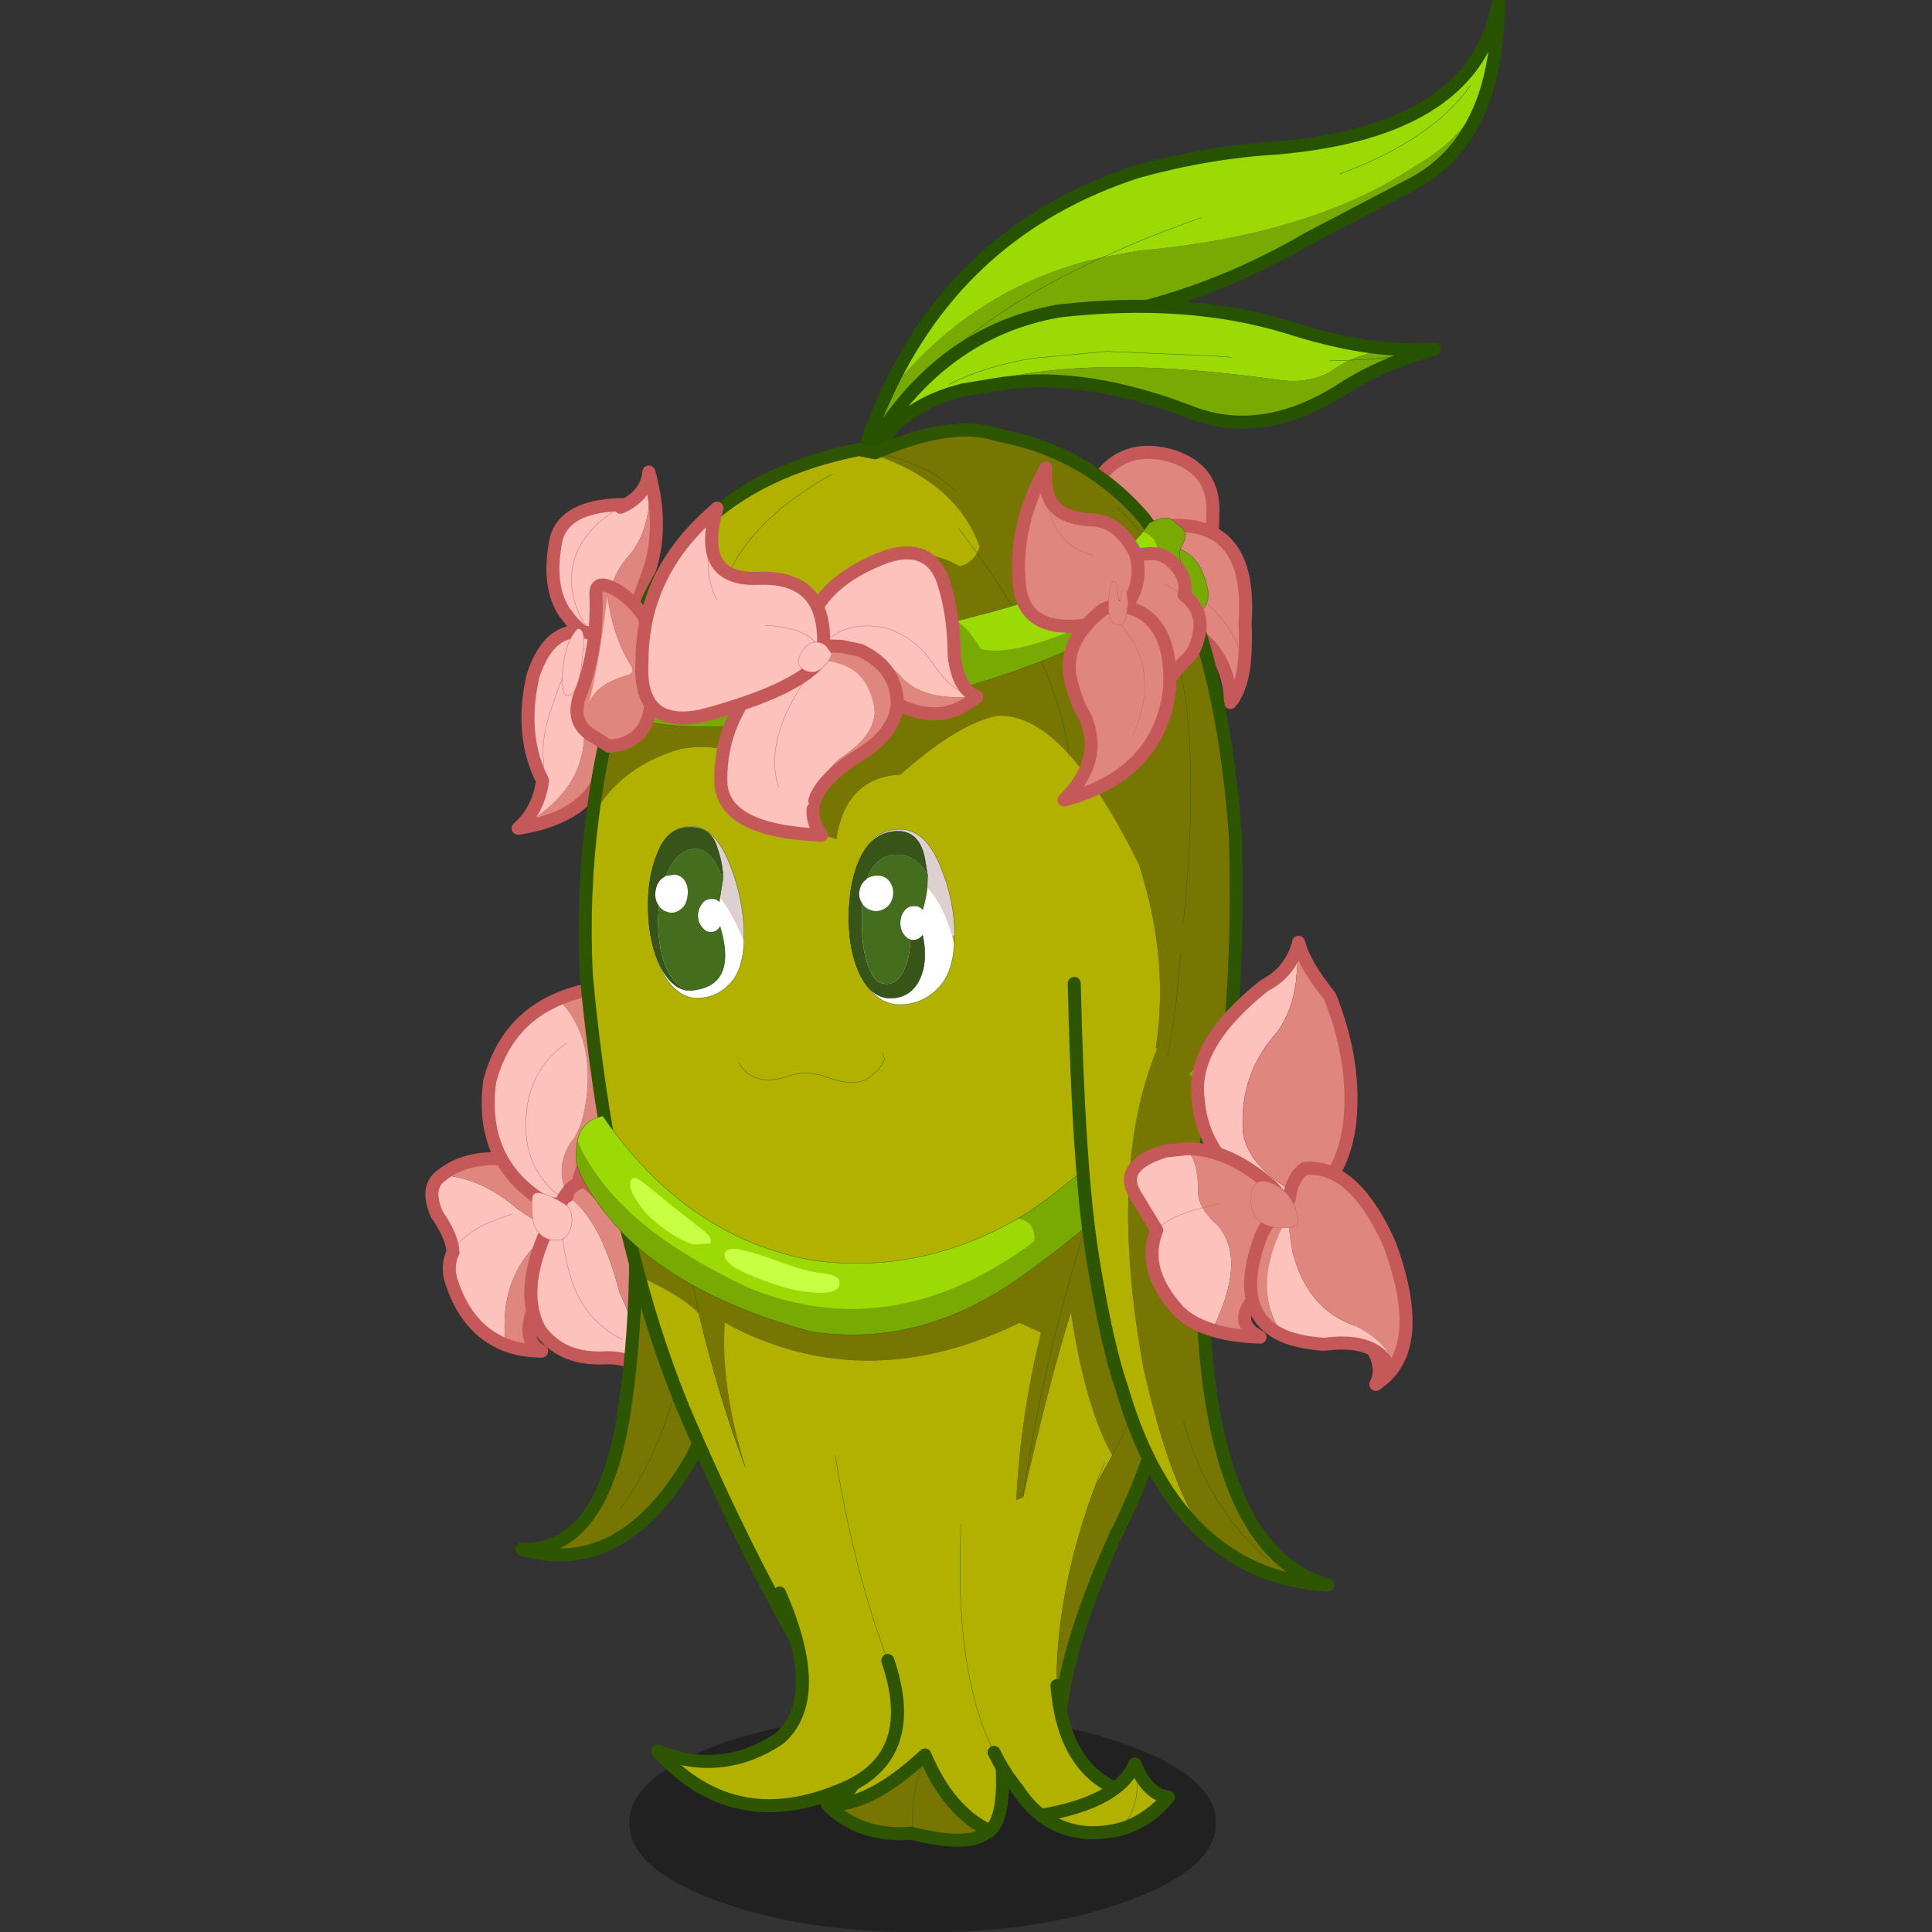 <svg xmlns:ffdec="https://www.free-decompiler.com/flash" xmlns:xlink="http://www.w3.org/1999/xlink" ffdec:objectType="frame" height="90" width="90" xmlns="http://www.w3.org/2000/svg"><rect width="100%" height="100%" fill="#333333" stroke="none"/><use ffdec:characterId="42" height="93.75" transform="matrix(.999 0 0 .999 0 -3.497)" width="90" xlink:href="#a"/><defs><g id="a" transform="translate(0 3.5)"><use ffdec:characterId="40" height="308.75" transform="matrix(.304 0 0 .304 18.902 -3.51)" width="168.7" xlink:href="#b"/><use ffdec:characterId="41" height="169.9" transform="scale(.572 .53)" width="157.45" xlink:href="#c"/></g><g id="b" transform="translate(79.35 291.2)"><use ffdec:characterId="1" height="33.5" transform="translate(-45 -16.75)" width="90" xlink:href="#d"/><use ffdec:characterId="2" height="71.15" transform="translate(-9.95 -280.7)" width="99.3" xlink:href="#e"/><use ffdec:characterId="3" height="24.05" transform="translate(-9.1 -233.65)" width="88.6" xlink:href="#f"/><use ffdec:characterId="4" height="31.55" transform="translate(-76.3 -102.95)" width="24.25" xlink:href="#g"/><use ffdec:characterId="5" height="35.8" transform="translate(-67.65 -129.35)" width="29.2" xlink:href="#h"/><use ffdec:characterId="6" height="34.35" transform="translate(-61.1 -99.45)" width="22.35" xlink:href="#i"/><use ffdec:characterId="7" height="28.05" transform="translate(23.9 -211.25)" width="21.65" xlink:href="#j"/><use ffdec:characterId="8" height="29.15" transform="translate(31.25 -200.05)" width="19.3" xlink:href="#k"/><use ffdec:characterId="9" height="28.35" transform="translate(-57.7 -208.25)" width="17.85" xlink:href="#l"/><use ffdec:characterId="10" height="32.15" transform="translate(-63.05 -183.75)" width="17.7" xlink:href="#m"/><use ffdec:characterId="11" height="69.15" transform="translate(-62.45 -109.3)" width="37.3" xlink:href="#n"/><use ffdec:characterId="12" height="10.25" transform="translate(-55.3 -183.2)" width="3.35" xlink:href="#o"/><use ffdec:characterId="13" height="7.3" transform="translate(-59.95 -96.7)" width="6.15" xlink:href="#p"/><use ffdec:characterId="14" height="203.65" transform="translate(-52.75 -214.7)" width="101.85" xlink:href="#q"/><use ffdec:characterId="15" height="35.9" transform="translate(-15 -33.6)" width="28.25" xlink:href="#r"/><use ffdec:characterId="16" height="57.8" transform="translate(5.7 -55.35)" width="32.9" xlink:href="#s"/><use ffdec:characterId="17" height="12.55" transform="translate(17.2 -10.1)" width="21.5" xlink:href="#t"/><use ffdec:characterId="18" height="54.75" transform="translate(-41.65 -56.4)" width="38.8" xlink:href="#u"/><use ffdec:characterId="19" height="15.05" transform="translate(-15.6 -11.45)" width="26.7" xlink:href="#v"/><use ffdec:characterId="20" height="45.55" transform="translate(-53.15 -120.45)" width="101.8" xlink:href="#w"/><use ffdec:characterId="21" height="4.6" transform="translate(-28.25 -118.2)" width="22.4" xlink:href="#x"/><use ffdec:characterId="22" height="94.3" transform="translate(22.25 -129.8)" width="40.9" xlink:href="#y"/><use ffdec:characterId="23" height="41.2" transform="translate(41.15 -136.1)" width="25.55" xlink:href="#z"/><use ffdec:characterId="24" height="30.9" transform="translate(30.85 -104.45)" width="27.6" xlink:href="#A"/><use ffdec:characterId="25" height="35.15" transform="translate(49.3 -101.45)" width="25.85" xlink:href="#B"/><use ffdec:characterId="26" height="7.15" transform="translate(50.3 -98.45)" width="7.3" xlink:href="#C"/><use ffdec:characterId="27" height="32.05" transform="translate(-49.35 -200.2)" width="93.15" xlink:href="#D"/><use ffdec:characterId="28" height="26.7" transform="translate(-18.75 -195.85)" width="28.05" xlink:href="#E"/><use ffdec:characterId="29" height="24.75" transform="translate(27.65 -195.75)" width="15.9" xlink:href="#F"/><use ffdec:characterId="30" height="26.25" transform="translate(13.7 -208.85)" width="20.35" xlink:href="#G"/><use ffdec:characterId="31" height="31.75" transform="translate(20.7 -187.7)" width="18.25" xlink:href="#H"/><use ffdec:characterId="32" height="6.7" transform="translate(28.5 -190.5)" width="3" xlink:href="#I"/><use ffdec:characterId="33" height="26.7" transform="translate(-54.05 -190.9)" width="13.7" xlink:href="#J"/><use ffdec:characterId="34" height="31" transform="translate(-31.95 -181.55)" width="29.05" xlink:href="#K"/><use ffdec:characterId="35" height="34.2" transform="translate(-44.1 -202.7)" width="29.9" xlink:href="#L"/><use ffdec:characterId="36" height="4.6" transform="translate(-19.1 -181.15)" width="5.1" xlink:href="#M"/><use ffdec:characterId="37" height="17" transform="translate(-51.25 -188.4)" width="6.8" xlink:href="#N"/><use ffdec:characterId="38" height="26.9" transform="translate(-11.3 -152.45)" width="16.2" xlink:href="#O"/><use ffdec:characterId="39" height="26.35" transform="translate(-42.1 -152.9)" width="14.7" xlink:href="#P"/></g><g id="e"><path d="M95.6 13.4q-3.05 10.3-11.3 14.75l-16.05 8.4q-13.5 7.9-27.8 11.2Q10.3 54.9 3.1 66.3q8.5-15.45 33.5-26.8-25 11.35-33.5 26.8-.9 1.4-1.45 2.85L0 69q1.35-4.1 3.1-7.85 13.1-17.1 33.5-21.65l5.5-1q26.6-2.35 42.5-13.05 7.8-4.4 11-12.05" fill="#79aa03" fill-rule="evenodd" transform="translate(1 1)"/><path d="M95.6 13.4q-3.2 7.65-11 12.05-15.9 10.7-42.5 13.05l-5.5 1q6.9-3.2 15.05-6.05Q43.5 36.3 36.6 39.5 16.2 44.05 3.1 61.15q11.65-26 38.85-34.8 10.9-3 21.4-3.6Q94.2 20.05 97.3 0q-.05 7.6-1.7 13.4M72.9 26.75q14.25-5.3 20.05-13.55-5.8 8.25-20.05 13.55" fill="#9bda05" fill-rule="evenodd" transform="translate(1 1)"/><path d="M4.1 67.3q7.2-11.4 37.35-18.55 14.3-3.3 27.8-11.2l16.05-8.4q8.25-4.45 11.3-14.75Q98.25 8.6 98.3 1q-3.1 20.05-33.95 22.75-10.5.6-21.4 3.6-27.2 8.8-38.85 34.8Q2.35 65.9 1 70l1.65.15Q3.2 68.7 4.1 67.3" fill="none" stroke="#275300" stroke-linecap="round" stroke-linejoin="round" stroke-width="2"/><path d="M37.6 40.5q-25 11.35-33.5 26.8m33.5-26.8q6.9-3.2 15.05-6.05m41.3-20.25q-5.8 8.25-20.05 13.55" fill="none" stroke="#275300" stroke-linecap="round" stroke-linejoin="round" stroke-width=".05"/></g><g id="f"><path d="M12.2 11.95q5.4-2.8 12.85-4L36.3 6.9l16.6.7 2.55.2-2.55-.2-16.6-.7-11.25 1.05q-7.45 1.2-12.85 4m61.45-3.7Q72 9 70.7 10q-3.15 1.8-7.45 1.35-27.4-3.9-43.05-.3-3.2.7-5.85 1.75Q5 15.1.95 21.95l-.95.1Q10.6 3.95 28.95.7 48.8-1.55 64.3 3.25q8.45 2.7 15.5 3.25-3.45.55-6.15 1.75l-3.1.1 3.1-.1" fill="#9bda05" fill-rule="evenodd" transform="translate(1 1)"/><path d="M20.2 11.05q15.65-3.6 43.05.3 4.3.45 7.45-1.35 1.3-1 2.95-1.75 7.6-.3 12.35-1.55-4.75 1.25-12.35 1.55 2.7-1.2 6.15-1.75 3.25.25 6.2.1v.1q-8.25 2.4-14.25 6.45-11.55 7.05-22 3.3-16.3-6.4-29.3-4.65l-.25-.75" fill="#79aa03" fill-rule="evenodd" transform="translate(1 1)"/><path d="M86 6.6h.3l-.3.1v-.1m-65.55 5.2-6.1 1q2.65-1.05 5.85-1.75l.25.75" fill="#b2b100" fill-rule="evenodd" transform="translate(1 1)"/><path d="m56.45 8.8-2.55-.2-16.6-.7-11.25 1.05q-7.45 1.2-12.85 4m61.45-3.7-3.1.1M87 7.7q-4.75 1.25-12.35 1.55" fill="none" stroke="#275300" stroke-linecap="round" stroke-linejoin="round" stroke-width=".05"/><path d="m87.3 7.6.3-.05m-.6.05h.3l-.3.1q-8.25 2.4-14.25 6.45-11.55 7.05-22 3.3-16.3-6.4-29.3-4.65l-6.1 1Q6 16.1 1.95 22.95l-.95.1Q11.6 4.95 29.95 1.7 49.8-.55 65.3 4.25q8.45 2.7 15.5 3.25 3.25.25 6.2.1z" fill="none" stroke="#275300" stroke-linecap="round" stroke-linejoin="round" stroke-width="2"/></g><g id="g"><path d="M11.35 28.6q-6.1-2.4-8.45-10.1-.55-2.25.35-4.1Q3.2 12.05.8 8.6q-1.7-3.85.3-5.7l.45-.35q6.05.4 11.55 5.15 3.7 2.7 6.15 2.85-9.3 6.2-7.9 18.05m-8.1-14.2q1.7-3.65 8.95-5.8-7.25 2.15-8.95 5.8" fill="#fdc2bc" fill-rule="evenodd" transform="translate(1 1)"/><path d="M1.55 2.55Q6.4-1.3 15.25.7q7.4 1.8 6.95 7-.3 5.55-4.6 11.25-5 8.45-.75 10.6-3.1-.05-5.5-.95-1.4-11.85 7.9-18.05-2.45-.15-6.15-2.85Q7.6 2.95 1.55 2.55" fill="#df867e" fill-rule="evenodd" transform="translate(1 1)"/><path d="M12.35 29.6q-6.1-2.4-8.45-10.1-.55-2.25.35-4.1-.05-2.35-2.45-5.8-1.7-3.85.3-5.7l.45-.35Q7.4-.3 16.25 1.7q7.4 1.8 6.95 7-.3 5.55-4.6 11.25-5 8.45-.75 10.6-3.1-.05-5.5-.95" fill="none" stroke="#c55959" stroke-linecap="round" stroke-linejoin="round" stroke-width="2"/><path d="M13.2 9.6q-7.25 2.15-8.95 5.8" fill="none" stroke="#c55959" stroke-linecap="round" stroke-linejoin="round" stroke-width=".05"/></g><g id="h"><path d="M10.75 1.95Q14.4.35 19.25 0q5.15.35 7.95 2.5-3.6.85-4.8 7.05-2.15 10.95-7.5 17.5-1.5 2.55-.9 5.55.4.95-.75 1.15-3.65-4.9-.6-9.8 2-2.25 2.55-7.8.75-9.05-4.45-14.2" fill="#df867e" fill-rule="evenodd" transform="translate(1 1)"/><path d="M13.25 33.75 8.8 33.2Q-1.45 27.05.25 14.5 2.7 5.35 10.75 1.95q5.2 5.15 4.45 14.2-.55 5.55-2.55 7.8-3.05 4.9.6 9.8Q6.15 29.6 5.8 22.3q-.4-9.05 6.3-13.65-6.7 4.6-6.3 13.65.35 7.3 7.45 11.45" fill="#fdc2bc" fill-rule="evenodd" transform="translate(1 1)"/><path d="M11.75 2.95q3.65-1.6 8.5-1.95 5.15.35 7.95 2.5-3.6.85-4.8 7.05-2.15 10.95-7.5 17.5-1.5 2.55-.9 5.55.4.95-.75 1.15L9.8 34.2Q-.45 28.05 1.25 15.5 3.7 6.35 11.75 2.95" fill="none" stroke="#c55959" stroke-linecap="round" stroke-linejoin="round" stroke-width="2"/><path d="M14.25 34.75Q7.15 30.6 6.8 23.3q-.4-9.05 6.3-13.65" fill="none" stroke="#c55959" stroke-linecap="round" stroke-linejoin="round" stroke-width=".05"/></g><g id="i"><path d="m5.55 2.3-.3-.1.55-.75-.25.8v.05" fill="#b2b100" fill-rule="evenodd" transform="translate(1 1)"/><path d="m5.25 2.2.3.1q5 3.05 8.05 14.75 5 10.85 2.55 15.3 1.95-5.75-5.55-5.25-6.1.05-9.25-4.35-4-7.4 3.9-20.55m8.8 22.05q-6.3-3.05-8.2-10.45-1.8-6.55-.3-11.5-1.5 4.95.3 11.5 1.9 7.4 8.2 10.45" fill="#fdc2bc" fill-rule="evenodd" transform="translate(1 1)"/><path d="M5.55 2.3v-.05l.25-.8Q6.9.1 8.35 0 15.1 5.75 18.4 13.95q4.8 12.35-2.25 18.4 2.45-4.45-2.55-15.3Q10.55 5.35 5.55 2.3" fill="#df867e" fill-rule="evenodd" transform="translate(1 1)"/><path d="M6.55 3.3q-1.5 4.95.3 11.5 1.9 7.4 8.2 10.45" fill="none" stroke="#c55959" stroke-linecap="round" stroke-linejoin="round" stroke-width=".05"/><path d="M6.55 3.3v-.05l.25-.8-.55.75q-7.9 13.15-3.9 20.55 3.15 4.4 9.25 4.35 7.5-.5 5.55 5.25 7.05-6.05 2.25-18.4Q16.1 6.75 9.35 1 7.9 1.1 6.8 2.45" fill="none" stroke="#c55959" stroke-linecap="round" stroke-linejoin="round" stroke-width="2"/></g><g id="j"><path d="M0 7.95q3.95-9.9 13-7.5 7.05 2.05 6.6 9.15.1 7-4.8 16.45L0 7.95" fill="#df867e" fill-rule="evenodd" transform="translate(1 1)"/><path d="M1 8.95q3.95-9.9 13-7.5 7.05 2.05 6.6 9.15.1 7-4.8 16.45L1 8.95z" fill="none" stroke="#c55959" stroke-linecap="round" stroke-linejoin="round" stroke-width="2"/></g><g id="k"><path d="M0 1.05q11.75-3.2 15.55 3.3Q17.7 8 17.2 15q.25 5.15-.5 8.35-.6 2.45-1.75 3.8Q14.8 16.75 2.7 13.2L1 5.5 0 1.05m16.7 22.3Q17.75 13.45 1 5.5q16.75 7.95 15.7 17.85" fill="#df867e" fill-rule="evenodd" transform="translate(1 1)"/><path d="M1 2.05q11.75-3.2 15.55 3.3Q18.7 9 18.2 16q.25 5.15-.5 8.35-.6 2.45-1.75 3.8Q15.8 17.75 3.7 14.2L2 6.5 1 2.05" fill="none" stroke="#c55959" stroke-linecap="round" stroke-linejoin="round" stroke-width="2"/><path d="M2 6.5q16.75 7.95 15.7 17.85" fill="none" stroke="#c55959" stroke-linecap="round" stroke-linejoin="round" stroke-width=".05"/></g><g id="l"><path d="m11.2 5-.85.4-.05-.4h.9" fill="#b2b100" fill-rule="evenodd" transform="translate(1 1)"/><path d="M11.2 5q3.2-1.8 3.5-5 .8 8-2.85 12.6Q7.1 17.7 8.7 26.35 4.5 25.4 2.15 22L2 21.8l-.15-.15Q-1 17.5.5 10.2 1.9 5.25 10.3 5l.05.4.85-.4M8.7 26.35q-4.95-2-5.85-8.85-.5-7.4 7.5-12.1-8 4.7-7.5 12.1.9 6.85 5.85 8.85" fill="#fdc2bc" fill-rule="evenodd" transform="translate(1 1)"/><path d="M8.7 26.35Q7.1 17.7 11.85 12.6 15.5 8 14.7 0q2.6 9.3-.6 16.9-2.25 7-5.4 9.45" fill="#df867e" fill-rule="evenodd" transform="translate(1 1)"/><path d="M15.7 1q-.3 3.2-3.5 5l-.85.4M15.7 1q2.6 9.3-.6 16.9-2.25 7-5.4 9.45Q5.5 26.4 3.15 23L3 22.8l-.15-.15Q0 18.5 1.5 11.2 2.9 6.25 11.3 6h.9" fill="none" stroke="#c55959" stroke-linecap="round" stroke-linejoin="round" stroke-width="2"/><path d="M11.35 6.4q-8 4.7-7.5 12.1.9 6.85 5.85 8.85" fill="none" stroke="#c55959" stroke-linecap="round" stroke-linejoin="round" stroke-width=".05"/></g><g id="m"><path d="M14.9 1.85q.75.6.8 1.2-1.8 5.7-2.1 15.4-.9 9.7-13.6 11.7 10.2-5.5 10.15-14.85.6-11.6 4.75-13.45" fill="#df867e" fill-rule="evenodd" transform="translate(1 1)"/><path d="M0 30.15q3.1-2.7 3.75-7.3Q.3 16.1 2.15 7.4l.15-.7Q5-1.5 11.35.3l2.55.95 1 .6Q10.75 3.7 10.15 15.3 10.2 24.65 0 30.15m3.75-7.3.15-3.05v-.3l-.05-.2q-.25-3.9 1.85-9.2 2.35-8.05 8.2-8.85-5.85.8-8.2 8.85-2.1 5.3-1.85 9.2l.05.2v.3l-.15 3.05" fill="#fdc2bc" fill-rule="evenodd" transform="translate(1 1)"/><path d="m2.15 7.4.05-.35.1-.35-.15.7" fill="#b2b100" fill-rule="evenodd" transform="translate(1 1)"/><path d="M15.9 2.85q.75.6.8 1.2-1.8 5.7-2.1 15.4-.9 9.7-13.6 11.7 3.1-2.7 3.75-7.3Q1.3 17.1 3.15 8.4l.05-.35.1-.35Q6-.5 12.35 1.3l2.55.95 1 .6" fill="none" stroke="#c55959" stroke-linecap="round" stroke-linejoin="round" stroke-width="2"/><path d="M14.9 2.25q-5.85.8-8.2 8.85-2.1 5.3-1.85 9.2l.05.2v.3l-.15 3.05" fill="none" stroke="#c55959" stroke-linecap="round" stroke-linejoin="round" stroke-width=".05"/></g><g id="n"><path d="M16.45 0 35.3 7.3q-.2 26.9-9.4 45.2Q15.2 70.75 0 66.3q12.1.4 15.55-20.35Q18.8 25.3 16.45 0m10.5 6.85q.8 36.3-11.85 53.15Q27.75 43.15 26.95 6.85" fill="#777602" fill-rule="evenodd" transform="translate(1 1)"/><path d="M36.3 8.3q-.2 26.9-9.4 45.2Q16.2 71.75 1 67.3q12.1.4 15.55-20.35Q19.8 26.3 17.45 1" fill="none" stroke="#2e5502" stroke-linecap="round" stroke-linejoin="round" stroke-width="2"/><path d="M16.1 61Q28.75 44.15 27.95 7.85" fill="none" stroke="#2e5502" stroke-linecap="round" stroke-linejoin="round" stroke-width=".05"/></g><g id="o"><path d="M2.35 0h.15q.85 0 .85 2.15L2.9 6.2q-.7 4.05-2.15 4.05-.3 0-.55-.7L0 8.15Q0 5.8.5 3.7 1.05 1.5 2.05.35l.3-.35" fill="#fdc2bc" fill-rule="evenodd"/><path d="m2.35 0-.3.35Q1.05 1.5.5 3.7 0 5.8 0 8.15l.2 1.4q.25.7.55.7 1.45 0 2.15-4.05l.45-4.05Q3.35 0 2.5 0h-.15z" fill="none" stroke="#c55959" stroke-linecap="round" stroke-linejoin="round" stroke-width=".05"/></g><g id="p"><path d="M.55 5.4Q0 4.4 0 1.8 0 .8.15.45q.2-.45.9-.45l.9.2.75.25.75.4.6.3 1.15.7q.95.65.95 2.25 0 1.4-.65 2.3-.7.9-1.75.9-2.2 0-3.2-1.9" fill="#fdc2bc" fill-rule="evenodd"/><path d="M.55 5.4q1 1.9 3.2 1.9 1.05 0 1.75-.9.65-.9.65-2.3 0-1.6-.95-2.25l-1.15-.7-.6-.3-.75-.4L1.95.2l-.9-.2q-.7 0-.9.45Q0 .8 0 1.8q0 2.6.55 3.6z" fill="none" stroke="#c55959" stroke-linecap="round" stroke-linejoin="round" stroke-width=".05"/></g><g id="q"><path d="M44.45 3.5Q56.4-1.6 63.2.75q9 1.7 15.8 6.6 3.7 2.65 6.8 6.3 1.85 2.55 3.5 5.6Q97.7 34.9 99.7 62q.6 19.2-1.3 35.65-1 8.65-2.7 16.55-4.15 35.2-14.1 54.85l-.3.6Q73.1 188 72.75 198.9q-1.85 1.4-4.35 2.1.8-19.15 8.85-37.25l3.6-6.45q-4.15-7.3-6.35-21.95-3.55 11.4-7.45 28.9 3.4-23.7 11.45-47.25-8.05 23.55-11.45 47.25l-.05.2-1 7.4q-.3-16.15 3.9-33.4l-3.3-1.5q-23.8 11.6-45.2 0-.7 9.65 3.15 22.15-4.25-11.25-7.1-23.5l-2-9.4 2 9.4q-2.55-2.8-9.2-5.75Q6.6 123.9 5.2 117.6q4.95 4.85 10.45 8.25 12.9 7.95 28.95 7.95 14.7-.9 33.9-16.8l.25-.2 4.95-4.4 3.55-16.15Q89.9 82 84.9 66.6q-5.5-11.15-10.7-16.85-5.75-6.3-11.15-5.9-5.95 1.25-14.7 9-8.4.45-9.85 9.9-8-2.4-11.1-9.9-4.8-5.4-12.85-3.9Q5.3 51.6 1.1 59.3q1.3-10.4 4.25-20.5 12.45 3.85 33.9.25 0-8.25 3.7-14.65 5.7-8.4 14.55-3.45 1.75-.55 2.6-2.05 4.7 6.55 7.9 12.65 5.05 9.6 6.2 18.2-1.15-8.6-6.2-18.2-3.2-6.1-7.9-12.65l.4-.95Q57.1 8.2 44.4 3.8l.05-.3q6.2 1.3 9.95 3.85l2.35 1.95-2.35-1.95Q50.65 4.8 44.45 3.5M91 133.95q-4.35 12.3-10.15 23.35 5.8-11.05 10.15-23.35m.75-105.8q-1.4-4.25-3.6-8-2.7-4.55-6.6-8.35 3.9 3.8 6.6 8.35 2.2 3.75 3.6 8m0 47.3q4-39.9-6.1-51.65 10.1 11.75 6.1 51.65m-3.3 24.1q2-6.9 2.85-19.3-.85 12.4-2.85 19.3" fill="#777602" fill-rule="evenodd" transform="translate(1 1)"/><path d="M60.1 18.9q-.85 1.5-2.6 2.05Q48.65 16 42.95 24.4q-3.7 6.4-3.7 14.65-21.45 3.6-33.9-.25 1.8-6.15 4.1-12.2l.25-.65q5.9-12.45 18.75-18.6 6-2.85 13.5-4.35l2.5.5-.05.3q12.7 4.4 16.1 14.15l-.4.95-2.9-3.9 2.9 3.9m-59 40.4q4.2-7.7 13.45-10.35 8.05-1.5 12.85 3.9 3.1 7.5 11.1 9.9 1.45-9.45 9.85-9.9 8.75-7.75 14.7-9 5.4-.4 11.15 5.9 5.2 5.7 10.7 16.85 5 15.4 2.35 29.65L83.7 112.4l-4.95 4.4-.25.2q-19.2 15.9-33.9 16.8-16.05 0-28.95-7.95-5.5-3.4-10.45-8.25Q1.8 101.65.15 83.55q-.6-12.3.95-24.25m65.95 104.95q3.9-17.5 7.45-28.9 2.2 14.65 6.35 21.95l-3.6 6.45Q69.2 181.85 68.4 201q-4.9 1.35-12.55 0-13.2-1.8-20.2-9.7Q24.8 173.05 15 150q-3.1-7.6-5.55-15.9l-1.2-4.25q6.65 2.95 9.2 5.75 2.85 12.25 7.1 23.5-3.85-12.5-3.15-22.15 21.4 11.6 45.2 0l3.3 1.5q-4.2 17.25-3.9 33.4l1-7.4.05-.2M37.9 6.75Q21.8 15.7 20.2 28.3q1.6-12.6 17.7-21.55" fill="#b2b100" fill-rule="evenodd" transform="translate(1 1)"/><path d="M69.4 202q2.5-.7 4.35-2.1.35-10.9 8.55-29.25l.3-.6q9.95-19.65 14.1-54.85 1.7-7.9 2.7-16.55 1.9-16.45 1.3-35.65-2-27.1-10.4-42.75-1.65-3.05-3.5-5.6Q83.7 11 80 8.35q-6.8-4.9-15.8-6.6Q57.4-.6 45.45 4.5l-2.5-.5q-7.5 1.5-13.5 4.35Q16.6 14.5 10.7 26.95l-.25.65q-2.3 6.05-4.1 12.2Q3.4 49.9 2.1 60.3.55 72.25 1.15 84.55q1.65 18.1 5.05 34.05 1.4 6.3 3.05 12.25l1.2 4.25Q12.9 143.4 16 151q9.8 23.05 20.65 41.3 7 7.9 20.2 9.7 7.65 1.35 12.55 0" fill="none" stroke="#2e5502" stroke-linecap="round" stroke-linejoin="round" stroke-width="2"/><path d="M45.45 4.5q6.2 1.3 9.95 3.85l2.35 1.95M75.2 50.75q-1.15-8.6-6.2-18.2-3.2-6.1-7.9-12.65L58.2 16m21.55 101.8-.25.2q-8.05 23.55-11.45 47.25m13.8-6.95q5.8-11.05 10.15-23.35M82.55 12.8q3.9 3.8 6.6 8.35 2.2 3.75 3.6 8M67 172.85l1-7.4m24.3-84.2q-.85 12.4-2.85 19.3m-2.8-75.75q10.1 11.75 6.1 51.65M21.2 29.3q1.6-12.6 17.7-21.55M18.45 136.6l-2-9.4m2 9.4q2.85 12.25 7.1 23.5m56.3-1.8-3.6 6.45" fill="none" stroke="#2e5502" stroke-linecap="round" stroke-linejoin="round" stroke-width=".05"/></g><g id="r"><path d="M22.75 3.15q6.15 26.75 1.5 30.7Q11.3 34.35 0 30.1 10.1 22.9 4.25 0l18.5 3.15" fill="#b2b100" fill-rule="evenodd" transform="translate(1 1)"/><path d="M5.25 1Q11.1 23.9 1 31.1q11.3 4.25 24.25 3.75 4.65-3.95-1.5-30.7" fill="none" stroke="#2e5502" stroke-linecap="round" stroke-linejoin="round" stroke-width="2"/></g><g id="s"><path d="M.2 9.45 22.2 0q-7.35 17.9-7.35 34l.05.25q.5 6.3 2.85 10.25 4.2 7.15 14.15 6.85-2.55 3.55-7.3 4.95-7.45 1.65-12.4-2.35-1.85-1.5-3.35-3.8-2.05-2.5-3.6-5.65Q-.95 32.05.2 9.45" fill="#b2b100" fill-rule="evenodd"/><path d="M22.2 0q-7.35 17.9-7.35 34l.05.25M5.25 44.5Q-.95 32.05.2 9.45" fill="none" stroke="#2e5502" stroke-linecap="round" stroke-linejoin="round" stroke-width=".05"/><path d="M14.9 34.25q.5 6.3 2.85 10.25 4.2 7.15 14.15 6.85-2.55 3.55-7.3 4.95-7.45 1.65-12.4-2.35-1.85-1.5-3.35-3.8-2.05-2.5-3.6-5.65" fill="none" stroke="#2e5502" stroke-linecap="round" stroke-linejoin="round" stroke-width="2"/></g><g id="t"><path d="M14.35 0q1.95 4.75 5.15 5.1-2.9 3.3-6.5 4.65l-1.2.35Q15.7 6.8 14.35 0q1.35 6.8-2.55 10.1Q5.05 11.7 0 7.9 11.9 5.85 14.35 0" fill="#b2b100" fill-rule="evenodd" transform="translate(1 1)"/><path d="m12.8 11.1 1.2-.35q3.6-1.35 6.5-4.65-3.2-.35-5.15-5.1Q12.9 6.85 1 8.9q5.05 3.8 11.8 2.2" fill="none" stroke="#2e5502" stroke-linecap="round" stroke-linejoin="round" stroke-width="2"/><path d="M15.35 1q1.35 6.8-2.55 10.1" fill="none" stroke="#2e5502" stroke-linecap="round" stroke-linejoin="round" stroke-width=".05"/></g><g id="u"><path d="M18.7 21.1 27.25 0q2.85 17.75 8.05 31.45 4.75 13.95-5.65 19.15Q12.1 58.85 0 45.35q9.85 3.95 18.7-1.95 7-6.25 0-22.3" fill="#b2b100" fill-rule="evenodd" transform="translate(1)"/><path d="M36.3 31.45Q31.1 17.75 28.25 0" fill="none" stroke="#2e5502" stroke-linecap="round" stroke-linejoin="round" stroke-width=".05"/><path d="M19.7 21.1q7 16.05 0 22.3-8.85 5.9-18.7 1.95 12.1 13.5 29.65 5.25 10.4-5.2 5.65-19.15" fill="none" stroke="#2e5502" stroke-linecap="round" stroke-linejoin="round" stroke-width="2"/></g><g id="v"><path d="M13 11.25Q12.85 5.65 14.95 0 12.85 5.65 13 11.25M0 7.65q6.4.3 14.95-7.65 3.6 8.55 9.75 11.55-2.45 2.8-11.85.45Q5 12.6 0 7.65" fill="#777602" fill-rule="evenodd" transform="translate(1 1)"/><path d="M15.95 1Q13.85 6.65 14 12.25" fill="none" stroke="#2e5502" stroke-linecap="round" stroke-linejoin="round" stroke-width=".05"/><path d="M1 8.65q6.4.3 14.95-7.65 3.6 8.55 9.75 11.55-2.45 2.8-11.85.45Q6 13.6 1 8.65z" fill="none" stroke="#2e5502" stroke-linecap="round" stroke-linejoin="round" stroke-width="2"/></g><g id="w"><path d="M.2 15.7q5.2 12.9 26.6 22.8 21.95 8.75 43.45-7.25.25-3.2-2.55-3.5l1.8-1.1q7.45-5.1 18.3-15.25L99.6 0q2.45.1 2.15 4.25-.75 2.7-6.2 8.95l-7.75 7.35q-11.9 11-21.6 17.5-14.6 9.45-30.2 7-18.8-5.1-28.75-14.95Q1.1 23.35.05 19.15q-.15-2 .15-3.45" fill="#79aa03" fill-rule="evenodd"/><path d="M67.7 27.75q2.8.3 2.55 3.5-21.5 16-43.45 7.25Q5.4 28.6.2 15.7q.75-3.1 3.9-3.7Q17 30.75 36.45 34.15q16.45 2.15 31.25-6.4m-36.15 6.7Q28 33.1 25.5 32.55q-2.4-.6-2.7.55-.25 1.15 2 2.4 2.3 1.2 5.9 2.4 3.55 1.15 6.55 1.2 2.95.1 3.15-1.3.25-1.4-2.55-1.7-2.8-.3-6.3-1.65M9.35 25.1q1.35 2.15 3.9 4 2.45 1.85 4.65 2.6l2.65-.15q.5-.85-1.2-2.15L15 26l-4.4-3.6q-1.9-1.55-2.25-.45-.4 1.05 1 3.15" fill="#9bda05" fill-rule="evenodd"/><path d="M9.35 25.1q-1.4-2.1-1-3.15.35-1.1 2.25.45L15 26l4.35 3.4q1.7 1.3 1.2 2.15l-2.65.15q-2.2-.75-4.65-2.6-2.55-1.85-3.9-4m22.2 9.35q3.5 1.35 6.3 1.65 2.8.3 2.55 1.7-.2 1.4-3.15 1.3-3-.05-6.55-1.2-3.6-1.2-5.9-2.4-2.25-1.25-2-2.4.3-1.15 2.7-.55 2.5.55 6.05 1.9" fill="#c7ff42" fill-rule="evenodd"/><path d="M67.7 27.75q-14.8 8.55-31.25 6.4Q17 30.75 4.1 12q-3.15.6-3.9 3.7-.3 1.45-.15 3.45 1.05 4.2 7.2 10.95Q17.2 39.95 36 45.05q15.6 2.45 30.2-7 9.7-6.5 21.6-17.5l7.75-7.35q5.45-6.25 6.2-8.95Q102.05.1 99.6 0L87.8 11.4Q76.95 21.55 69.5 26.65l-1.8 1.1z" fill="none" stroke="#2e5502" stroke-linecap="round" stroke-linejoin="round" stroke-width=".05"/></g><g id="y"><path d="M20.3 84.85q-8.55-7.55-12.95-22.6Q5 55.55 2.85 42.2.65 28.8 0 0l12.7 10.05q-7.65 18.35-2.1 48.9 4.25 18.7 9.7 25.9" fill="#b2b100" fill-rule="evenodd" transform="translate(1 1)"/><path d="m12.7 10.05 8.25 6.55Q14.5 85.25 38.9 92.3q-11-.7-18.6-7.45-5.45-7.2-9.7-25.9-5.55-30.55 2.1-48.9M29.95 88.6q-9.65-8.25-13.2-21.55 3.55 13.3 13.2 21.55" fill="#777602" fill-rule="evenodd" transform="translate(1 1)"/><path d="M21.3 85.85q-8.55-7.55-12.95-22.6Q6 56.55 3.85 43.2 1.65 29.8 1 1m20.95 16.6Q15.5 86.25 39.9 93.3q-11-.7-18.6-7.45" fill="none" stroke="#2e5502" stroke-linecap="round" stroke-linejoin="round" stroke-width="2"/><path d="M17.75 68.05q3.55 13.3 13.2 21.55" fill="none" stroke="#2e5502" stroke-linecap="round" stroke-linejoin="round" stroke-width=".05"/></g><g id="z"><path d="M16.1 39.05q-1.9.6-5.95-.9Q.85 33.6.1 23.95-1 15.55 10.3 6.6q3.85-1.95 5.2-6.4l.1.05-.5 5.9q-.55 4.4-2.85 7.6Q6.35 20.25 7 29.2q.85 5.5 9.1 9.85" fill="#fdc2bc" fill-rule="evenodd" transform="translate(1 1)"/><path d="M15.5.2V0l.1.25-.1-.05" fill="#b2b100" fill-rule="evenodd" transform="translate(1 1)"/><path d="M15.6.25q.85 3.25 4.7 8 4.15 10.35 3 19.9-1.4 9.2-7.2 10.9Q7.85 34.7 7 29.2q-.65-8.95 5.25-15.45 2.3-3.2 2.85-7.6l.5-5.9" fill="#df867e" fill-rule="evenodd" transform="translate(1 1)"/><path d="M17.1 40.05q-1.9.6-5.95-.9-9.3-4.55-10.05-14.2Q0 16.55 11.3 7.6q3.85-1.95 5.2-6.4V1l.1.25q.85 3.25 4.7 8 4.15 10.35 3 19.9-1.4 9.2-7.2 10.9" fill="none" stroke="#c55959" stroke-linecap="round" stroke-linejoin="round" stroke-width="2"/><path d="M17.1 40.05Q8.85 35.7 8 30.2q-.65-8.95 5.25-15.45 2.3-3.2 2.85-7.6" fill="none" stroke="#c55959" stroke-linecap="round" stroke-linejoin="round" stroke-width=".05"/></g><g id="A"><path d="M8.55 0q1.9 1.85 1.85 6.65 0 1.2.7 2.4.75 1.35 2.3 2.7 4.55 5.25-.85 16.05-3.9-1.2-5.8-3.65-5-5.95-2.7-11.65L.6 6.8Q-1.75 2.5 5.4.35L8.55 0m-4.5 12.5q1.75-2.1 7.05-3.45-5.3 1.35-7.05 3.45" fill="#fdc2bc" fill-rule="evenodd" transform="translate(1 1)"/><path d="M11.1 9.05q-.7-1.2-.7-2.4.05-4.8-1.85-6.65 6.35-.1 13.1 5.75 8.05 8.65-.25 15.05-6.9 5.3-1.5 8.1-4.3-.15-7.35-1.1 5.4-10.8.85-16.05-1.55-1.35-2.3-2.7l2.55-.6-2.55.6" fill="#df867e" fill-rule="evenodd" transform="translate(1 1)"/><path d="M13.55 28.8q-3.9-1.2-5.8-3.65-5-5.95-2.7-11.65L1.6 7.8Q-.75 3.5 6.4 1.35L9.55 1q6.35-.1 13.1 5.75 8.05 8.65-.25 15.05-6.9 5.3-1.5 8.1-4.3-.15-7.35-1.1" fill="none" stroke="#c55959" stroke-linecap="round" stroke-linejoin="round" stroke-width="2"/><path d="m12.1 10.05 2.55-.6m-2.55.6Q6.8 11.4 5.05 13.5" fill="none" stroke="#c55959" stroke-linecap="round" stroke-linejoin="round" stroke-width=".05"/></g><g id="B"><path d="M5.15 25.75q-8.1-3.5-3.45-15.65 2.25-4.2 4.2-5.35L5.8 7.2l.1-2.45Q6.35 1.4 8.25.05q7.5-.8 13.05 11.55 4.75 12.9.65 18.9-.7-3.75-5.9-6.35Q8.9 21.75 6.5 13.1q-.65-3.4-.7-5.9-6.25 11.3-.65 18.55" fill="#df867e" fill-rule="evenodd" transform="translate(1 1)"/><path d="M5.15 25.75Q-.45 18.5 5.8 7.2q.05 2.5.7 5.9 2.4 8.65 9.55 11.05 5.2 2.6 5.9 6.35-1.1 1.55-2.75 2.65 1.25-2.35-.4-5.3-2.65-1.5-7.55-.85-3.6-.25-6.1-1.25m15.7 3.95q-.8-1.2-2.05-1.85 1.25.65 2.05 1.85" fill="#fdc2bc" fill-rule="evenodd" transform="translate(1 1)"/><path d="M6.9 5.75Q4.95 6.9 2.7 11.1q-4.65 12.15 3.45 15.65 2.5 1 6.1 1.25 4.9-.65 7.55.85 1.25.65 2.05 1.85M6.9 5.75q.45-3.35 2.35-4.7 7.5-.8 13.05 11.55 4.75 12.9.65 18.9-1.1 1.55-2.75 2.65 1.25-2.35-.4-5.3" fill="none" stroke="#c55959" stroke-linecap="round" stroke-linejoin="round" stroke-width="2"/><path d="m6.8 8.2.1-2.45M6.8 8.2q.05 2.5.7 5.9 2.4 8.65 9.55 11.05" fill="none" stroke="#c55959" stroke-linecap="round" stroke-linejoin="round" stroke-width=".05"/></g><g id="C"><path d="M4.85 7.15Q.25 7.05 0 3 .05-.75 2.9.15 6.45 1.5 7.2 5.4q.55 1.8-2.35 1.75" fill="#df867e" fill-rule="evenodd"/><path d="M4.85 7.15q2.9.05 2.35-1.75Q6.45 1.5 2.9.15.05-.75 0 3q.25 4.05 4.85 4.15z" fill="none" stroke="#c55959" stroke-linecap="round" stroke-linejoin="round" stroke-width=".05"/></g><g id="D"><path d="m83.15 2.1 1-1.35q2.6-1.3 3.5-.4L89 1.4q1.15 1 .35 2.35l-.5 1.05q3.25 1.3 4.2 6.1.6 2.75-2.1 4.05-2.55-2.3-6.8-.75l-6.45 3.15q-10.35 5.65-28 10.3l-6.15 1.55q-33.4 5.65-41.8.05-2.65-1.55-1.3-5.7.85-3.45 4.05-3.75l2.95.55q-2.6.55-2.2 4.05 13.85 4.05 40.1-1.35 1.45-3.5-1.5-4.75L49.7 17l4.85-1.2q1.85 1.15 3.7 4.3 6.5 1.65 24-7.55 2.6-1.95 3.05-5.65.75-3.85-2.15-4.8m6.15 5.65q-.75-1.7-.45-2.95-.3 1.25.45 2.95" fill="#79aa03" fill-rule="evenodd"/><path d="M83.15 2.1q2.9.95 2.15 4.8-.45 3.7-3.05 5.65-17.5 9.2-24 7.55-1.85-3.15-3.7-4.3l3.25-.85Q76.55 10.3 83.15 2.1m-39.3 16.2q2.95 1.25 1.5 4.75-26.25 5.4-40.1 1.35-.4-3.5 2.2-4.05 15 2.3 36.4-2.05" fill="#9bda05" fill-rule="evenodd"/><path d="m88.85 4.8.5-1.05q.8-1.35-.35-2.35L87.65.35q-.9-.9-3.5.4l-1 1.35q-6.6 8.2-25.35 12.85l-3.25.85L49.7 17l-5.85 1.3q-21.4 4.35-36.4 2.05L4.5 19.8q-3.2.3-4.05 3.75-1.35 4.15 1.3 5.7 8.4 5.6 41.8-.05l6.15-1.55q17.65-4.65 28-10.3l6.45-3.15q4.25-1.55 6.8.75 2.7-1.3 2.1-4.05-.95-4.8-4.2-6.1-.3 1.25.45 2.95" fill="none" stroke="#2e5502" stroke-linecap="round" stroke-linejoin="round" stroke-width=".05"/></g><g id="E"><path d="m1.05 18-.3-1.65L0 12Q1.9 4.3 12.4.5q6.3-1.9 8.4 3.55 1.75 5.05 1.8 11.85.6 5 3.45 6.15-8.1.7-11.4-2.85-4.8-5.5-13.6-1.2m-.3-1.65q3.75-6.5 11.5-4.8 4.45 1.5 7.05 5.4 3.35 4.95 6.75 5.1-3.4-.15-6.75-5.1-2.6-3.9-7.05-5.4-7.75-1.7-11.5 4.8" fill="#fdc2bc" fill-rule="evenodd" transform="translate(1 1)"/><path d="M26.05 22.05q-6.4 5.5-14.7-.45Q4.9 17.15 1.05 18q8.8-4.3 13.6 1.2 3.3 3.55 11.4 2.85" fill="#df867e" fill-rule="evenodd" transform="translate(1 1)"/><path d="m2.05 19-.3-1.65L1 13Q2.9 5.3 13.4 1.5q6.3-1.9 8.4 3.55 1.75 5.05 1.8 11.85.6 5 3.45 6.15-6.4 5.5-14.7-.45Q5.9 18.15 2.05 19" fill="none" stroke="#c55959" stroke-linecap="round" stroke-linejoin="round" stroke-width="2"/><path d="M27.05 23.05q-3.4-.15-6.75-5.1-2.6-3.9-7.05-5.4-7.75-1.7-11.5 4.8" fill="none" stroke="#c55959" stroke-linecap="round" stroke-linejoin="round" stroke-width=".05"/></g><g id="F"><path d="m8.45 4.7 3 1.65-3-1.65m3 1.65Q13.9 8.25 13.9 11v.3q-.35 3.65-2.45 5.3-3.05 3.2-4.3 6.15Q-1.2 11.5.2 1.8q6.65-3.25 9.3-.6 2.6 2.35 1.95 5.15" fill="#df867e" fill-rule="evenodd" transform="translate(1 1)"/><path d="M12.45 7.35q.65-2.8-1.95-5.15-2.65-2.65-9.3.6-1.4 9.7 6.95 20.95 1.25-2.95 4.3-6.15 2.1-1.65 2.45-5.3V12q0-2.75-2.45-4.65" fill="none" stroke="#c55959" stroke-linecap="round" stroke-linejoin="round" stroke-width="2"/><path d="m12.45 7.35-3-1.65" fill="none" stroke="#c55959" stroke-linecap="round" stroke-linejoin="round" stroke-width=".05"/></g><g id="G"><path d="M4.15 2.05q.2 5.7 7.25 5.9 4.05.2 6.6 5.25 1.2 4.7-1.8 8.35-2.5 1.75-5.1 2.4Q1.05 25.65.15 18.1-.8 8.85 4.2 0l-.05 1.25v.8q.1 9.5 7.25 11.3-7.15-1.8-7.25-11.3" fill="#df867e" fill-rule="evenodd" transform="translate(1 1)"/><path d="M5.15 3.05q.2 5.7 7.25 5.9 4.05.2 6.6 5.25 1.2 4.7-1.8 8.35-2.5 1.75-5.1 2.4-10.05 1.7-10.95-5.85Q.2 9.85 5.2 1l-.05 1.25v.8" fill="none" stroke="#c55959" stroke-linecap="round" stroke-linejoin="round" stroke-width="2"/><path d="M5.15 3.05q.1 9.5 7.25 11.3" fill="none" stroke="#c55959" stroke-linecap="round" stroke-linejoin="round" stroke-width=".05"/></g><g id="H"><path d="M6.05.5q1.5-.65 3-.45 7.6 1.45 7.15 12.5-1.5 13.3-16.2 17.2Q6.05 23.7 3.25 17.1 1.8 14.8.9 10.8-.05 5.2 6.05.5q9.7 7.45 4.5 19.35Q15.75 7.95 6.05.5" fill="#df867e" fill-rule="evenodd" transform="translate(1 1)"/><path d="M7.05 1.5Q.95 6.2 1.9 11.8q.9 4 2.35 6.3Q7.05 24.7 1 30.75q14.7-3.9 16.2-17.2.45-11.05-7.15-12.5-1.5-.2-3 .45" fill="none" stroke="#c55959" stroke-linecap="round" stroke-linejoin="round" stroke-width="2"/><path d="M7.05 1.5q9.7 7.45 4.5 19.35" fill="none" stroke="#c55959" stroke-linecap="round" stroke-linejoin="round" stroke-width=".05"/></g><g id="I"><path d="M1.55 2.85V3h.25l.1-.9q.15-.8.4-.8.35 0 .55.8L3 3.55 2.7 5.5q-.4 1.2-.9 1.2-1.15 0-1.5-.9Q0 5.1 0 3.45L.15 1.6Q.35 0 .85 0q.5 0 .55 1.4l.15 1.45" fill="#df867e" fill-rule="evenodd"/><path d="m1.55 2.85.1.15h-.1v-.15" fill="#b2b100" fill-rule="evenodd"/><path d="m1.65 3-.1-.15V3h.25l.1-.9q.15-.8.4-.8.35 0 .55.8L3 3.55 2.7 5.5q-.4 1.2-.9 1.2-1.15 0-1.5-.9Q0 5.1 0 3.45L.15 1.6Q.35 0 .85 0q.5 0 .55 1.4l.15 1.45" fill="none" stroke="#c55959" stroke-linecap="round" stroke-linejoin="round" stroke-width=".05"/></g><g id="J"><path d="M.4 17.1q2.8-6.9 2.55-15.3Q2.65-.95 5.5.45q2.55 1.2 4.8 4.35 2.05 6.8 1.05 13.65-.7 5.9-6.45 6.25l-2.1-1.35Q-1 21.4.4 17.1" fill="#df867e" fill-rule="evenodd" transform="translate(1 1)"/><path d="M1.4 18.1Q0 22.4 3.8 24.35l2.1 1.35q5.75-.35 6.45-6.25 1-6.85-1.05-13.65-2.25-3.15-4.8-4.35Q3.65.05 3.95 2.8q.25 8.4-2.55 15.3z" fill="none" stroke="#c55959" stroke-linecap="round" stroke-linejoin="round" stroke-width="2"/></g><g id="K"><path d="M14.15 25q-.2 2 1.3 4-15-.6-15.45-7.95-.15-5.75 2.25-10.5.6-1.25 1.35-2.4 1.4-2.1 3.35-4l.6-.55Q10 1.85 12.35 1q2.4-.9 4.75-1l-.8.9-1.15 1.35q1.9 0 3.35.55 4.1 1.35 5 6.45l.1.95q-.15 3.35-4.35 6.35l-.2.15q-3.25 2.05-4.5 6.4l-.15.6q-.25.65-.25 1.3m-5.3-3.35Q8.1 19.3 8.3 16.7q.35-4.9 4.05-10.6 1.2-1.9 2.8-3.85-1.6 1.95-2.8 3.85-3.7 5.7-4.05 10.6-.2 2.6.55 4.95" fill="#fdc2bc" fill-rule="evenodd" transform="translate(1 1)"/><path d="m17.1 0 1.4.05 2.9.6q5.7 2.75 5.65 8.3l-.2 1.25q-1 3.6-5.15 6.2l-.2.15-.25.15q-5.2 3.25-6.65 6.4h-.05q1.25-4.35 4.5-6.4l.2-.15q4.2-3 4.35-6.35l-.1-.95q-.9-5.1-5-6.45-1.45-.55-3.35-.55L16.3.9l.8-.9" fill="#df867e" fill-rule="evenodd" transform="translate(1 1)"/><path d="M14.6 23.1v.05l-.2.55.15-.6h.05" fill="#b2b100" fill-rule="evenodd" transform="translate(1 1)"/><path d="M15.15 26q-.2 2 1.3 4-15-.6-15.45-7.95-.15-5.75 2.25-10.5.6-1.25 1.35-2.4 1.4-2.1 3.35-4l.6-.55Q11 2.85 13.35 2q2.4-.9 4.75-1l1.4.05 2.9.6q5.7 2.75 5.65 8.3l-.2 1.25q-1 3.6-5.15 6.2l-.2.15-.25.15q-5.2 3.25-6.65 6.4v.05l-.2.55" fill="none" stroke="#c55959" stroke-linecap="round" stroke-linejoin="round" stroke-width="2"/><path d="m18.1 1-.8.9-1.15 1.35q-1.6 1.95-2.8 3.85-3.7 5.7-4.05 10.6-.2 2.6.55 4.95" fill="none" stroke="#c55959" stroke-linecap="round" stroke-linejoin="round" stroke-width=".05"/></g><g id="L"><path d="m10.85.65.4.45q-2.5 10.15 6.9 9.65 11-.3 9.6 12.15-3.4 4.95-18.55 8.95-9.85 2.05-9.15-8.5.05-13.3 10.8-22.7m8.05 17.3q8.15.45 8.85 4.95-.7-4.5-8.85-4.95m-7.35-3.9q-2.6-4.65-.3-12.95-2.3 8.3.3 12.95" fill="#fdc2bc" fill-rule="evenodd" transform="translate(1 1)"/><path d="m11.25 1.1-.4-.45.7-.65-.3 1.1" fill="#b2b100" fill-rule="evenodd" transform="translate(1 1)"/><path d="M28.75 23.9q-.7-4.5-8.85-4.95M12.25 2.1q-2.3 8.3.3 12.95" fill="none" stroke="#c55959" stroke-linecap="round" stroke-linejoin="round" stroke-width=".05"/><path d="m12.25 2.1.3-1.1-.7.65q-10.75 9.4-10.8 22.7-.7 10.55 9.15 8.5 15.15-4 18.55-8.95 1.4-12.45-9.6-12.15-9.4.5-6.9-9.65z" fill="none" stroke="#c55959" stroke-linecap="round" stroke-linejoin="round" stroke-width="2"/></g><g id="M"><path d="M.4 3.9q-.65-.75-.2-1.65.4-1 1.05-1.65.6-.6 1.5-.6T4.3.6l.8 1.1q.15.45-.85 1.7-1 1.2-2.1 1.2-1.1-.05-1.75-.7" fill="#fdc2bc" fill-rule="evenodd"/><path d="M.4 3.9q-.65-.75-.2-1.65.4-1 1.05-1.65.6-.6 1.5-.6T4.3.6l.8 1.1q.15.45-.85 1.7-1 1.2-2.1 1.2-1.1-.05-1.75-.7z" fill="none" stroke="#c55959" stroke-linecap="round" stroke-linejoin="round" stroke-width=".05"/></g><g id="N"><path d="M2.9 0q.8 6.25 3.5 10.65.95 1.3-.45 1.7Q.85 13.8 0 17 1.9 8.9 2.9 0" fill="#fdc2bc" fill-rule="evenodd"/><path d="M2.9 0q.8 6.25 3.5 10.65.95 1.3-.45 1.7Q.85 13.8 0 17" fill="none" stroke="#c55959" stroke-linecap="round" stroke-linejoin="round" stroke-width=".05"/></g><g id="O"><path d="m15.85 16.35.3 1.2q-.25 4.6-2.5 6.85-2.45 2.5-5.9 2.5t-5.7-4q-1.7-3.1-2-7.25 1-8.15 6.8-8.85 6.2-.15 9 9.55" fill="#fff" fill-rule="evenodd"/><path d="M15.85 16.35h.35l-.05 1.2-.3-1.2" fill="#b2b100" fill-rule="evenodd"/><path d="M16.2 16.35h-.35q-2.8-9.7-9-9.55-5.8.7-6.8 8.85L0 13.3q.1-5.6 2.05-9.45Q4 0 7.8 0t6.1 5.4q2.3 5.35 2.3 10.95" fill="#ded0d0" fill-rule="evenodd"/><path d="m16.15 17.55.05-1.2q0-5.6-2.3-10.95Q11.6 0 7.8 0T2.05 3.85Q.1 7.7 0 13.3l.05 2.35q.3 4.15 2 7.25 2.25 4 5.7 4t5.9-2.5q2.25-2.25 2.5-6.85z" fill="none" stroke="#2e5502" stroke-linecap="round" stroke-linejoin="round" stroke-width=".05"/><path d="M2 11.3q-.65-.9-.35-2.05.2-1 1.05-1.6l.2-.15q.8-.5 1.95-.35 1.1.25 1.55 1.15.55.95.3 2.1-.25 1.1-1.05 1.65-1 .65-1.95.45-1.1-.25-1.65-1.05v-.15H2" fill="#fff" fill-rule="evenodd"/><path d="M2.05 11.45 2 11.3h.05v.15m.65-3.8.1-.2.1.05-.2.15" fill="#b2b100" fill-rule="evenodd"/><path d="M12.05 7 12 8.8q-.15 1.7-.7 3.5-.55-.6-1.35-.55-.9 0-1.5.75-.6.8-.6 1.9 0 1.05.6 1.85.45.55.95.7-.05 2.45-.75 4.15-1.4 3.55-4.2 2.3-2.95-2.85-2.4-11.95.55.8 1.65 1.05.95.2 1.95-.45.8-.55 1.05-1.65.25-1.15-.3-2.1-.45-.9-1.55-1.15Q3.7 7 2.9 7.5l-.1-.05Q3.75 4.8 6.2 4q3.8-.7 5.85 3" fill="#446d1e" fill-rule="evenodd"/><path d="m9.4 16.95.45.05q.85 0 1.45-.75.85 3.95-.45 6.75-1.35 2.8-4.3 2.9-3 .15-4.85-3.6-1.8-3.75-1.7-9.05 0-5.35 1.85-9.1Q3.8.45 7.25.3q3.45-.15 4.35 4l.45 2.7Q10 3.3 6.2 4q-2.45.8-3.4 3.45l-.1.2q-.85.6-1.05 1.6-.3 1.15.35 2.05l.05.15q-.55 9.1 2.4 11.95 2.8 1.25 4.2-2.3.7-1.7.75-4.15" fill="#375519" fill-rule="evenodd"/><path d="m9.4 16.95.45.05q.85 0 1.45-.75.85 3.95-.45 6.75-1.35 2.8-4.3 2.9-3 .15-4.85-3.6-1.8-3.75-1.7-9.05 0-5.35 1.85-9.1Q3.8.45 7.25.3q3.45-.15 4.35 4l.45 2.7L12 8.8q-.15 1.7-.7 3.5-.55-.6-1.35-.55-.9 0-1.5.75-.6.8-.6 1.9 0 1.05.6 1.85.45.55.95.7z" fill="none" stroke="#092400" stroke-linecap="round" stroke-linejoin="round" stroke-width=".05"/></g><g id="P"><path d="M14.7 17.55q-.15 4.3-1.95 6.35-2.15 2.45-5.25 2.45t-5.25-3.9Q.6 19.3.15 15.1q.45-6 4.5-7.4 5.5-1.15 10.05 9.85" fill="#fff" fill-rule="evenodd"/><path d="m.15 15.1-.1-2.05q-.1-5.5 1.55-9.3Q3.2 0 6.6 0q3.45 0 5.7 5.3 2.2 5.25 2.4 10.7v1.55q-4.55-11-10.05-9.85Q.6 9.1.15 15.1" fill="#ded0d0" fill-rule="evenodd"/><path d="m.15 15.1-.1-2.05q-.1-5.5 1.55-9.3Q3.2 0 6.6 0q3.45 0 5.7 5.3 2.2 5.25 2.4 10.7v1.55q-.15 4.3-1.95 6.35-2.15 2.45-5.25 2.45t-5.25-3.9Q.6 19.3.15 15.1z" fill="none" stroke="#2e5502" stroke-linecap="round" stroke-linejoin="round" stroke-width=".05"/><path d="m2.7 7.6 1.45-.2q1.05.2 1.55 1.1.55 1.05.3 2.3-.15 1.25-.95 1.85-.85.75-1.85.55-1-.2-1.55-1l.05-.15h-.15Q.9 11 1.15 9.8q.2-1.25 1.1-1.9l.45-.3" fill="#fff" fill-rule="evenodd"/><path d="m11 15.45.05-.05v.05H11m-9.45-3.4h.15l-.05.15-.1-.15" fill="#b2b100" fill-rule="evenodd"/><path d="M11.05 15.45q2.5 8.5-3.55 9.6l-.7.1h-.9q-4.35-2.1-4.4-11l.15-1.95q.55.8 1.55 1 1 .2 1.85-.55.8-.6.95-1.85.25-1.25-.3-2.3-.5-.9-1.55-1.1l-1.45.2q1.15-3 3.3-3.95 3.25-1.15 5.15 3.7l.3.05v.7l-.55 3.45q-.55-.55-1.3-.45-.9.05-1.4.8-.6.8-.6 1.85.05 1.1.7 1.8.6.75 1.4.7.8-.05 1.3-.8h.05" fill="#446d1e" fill-rule="evenodd"/><path d="M5.9 25.15q-2.25-.35-3.9-3.4-1.85-3.6-2-8.8-.15-5.25 1.5-9Q3.05.2 6.25.15 9.5 0 10.5 3q.85 2.4.95 4.4l-.3-.05Q9.25 2.5 6 3.65 3.85 4.6 2.7 7.6l-.45.3q-.9.65-1.1 1.9-.25 1.2.4 2.25l.1.15-.15 1.95q.05 8.9 4.4 11" fill="#375519" fill-rule="evenodd"/><path d="m11 15.45.05-.05v.05q2.5 8.5-3.55 9.6l-.7.1h-.9q-2.25-.35-3.9-3.4-1.85-3.6-2-8.8-.15-5.25 1.5-9Q3.05.2 6.25.15 9.5 0 10.5 3q.85 2.4.95 4.4v.7l-.55 3.45q-.55-.55-1.3-.45-.9.05-1.4.8-.6.8-.6 1.85.05 1.1.7 1.8.6.75 1.4.7.8-.05 1.3-.8z" fill="none" stroke="#092400" stroke-linecap="round" stroke-linejoin="round" stroke-width=".05"/></g><path d="M45 33.5q-18.65 0-31.85-4.95Q0 23.65 0 16.75 0 9.8 13.15 4.9 26.35 0 45 0q18.65 0 31.8 4.9Q90 9.8 90 16.75q0 6.9-13.2 11.8Q63.65 33.5 45 33.5" fill-opacity=".353" fill-rule="evenodd" id="d"/><path d="m22.1 0 .3 1q-.35 1.1-1.6 2.2-2.2 2.35-6.85.7-3.55-1.45-7.2 0Q2.05 5.05 0 1.5" fill="none" stroke="#2e5502" stroke-linecap="round" stroke-linejoin="round" stroke-width=".05" id="x"/><path d="M0 169.9V0h157.45v169.9H0" fill="#c54578" fill-opacity="0" fill-rule="evenodd" id="c"/></defs></svg>